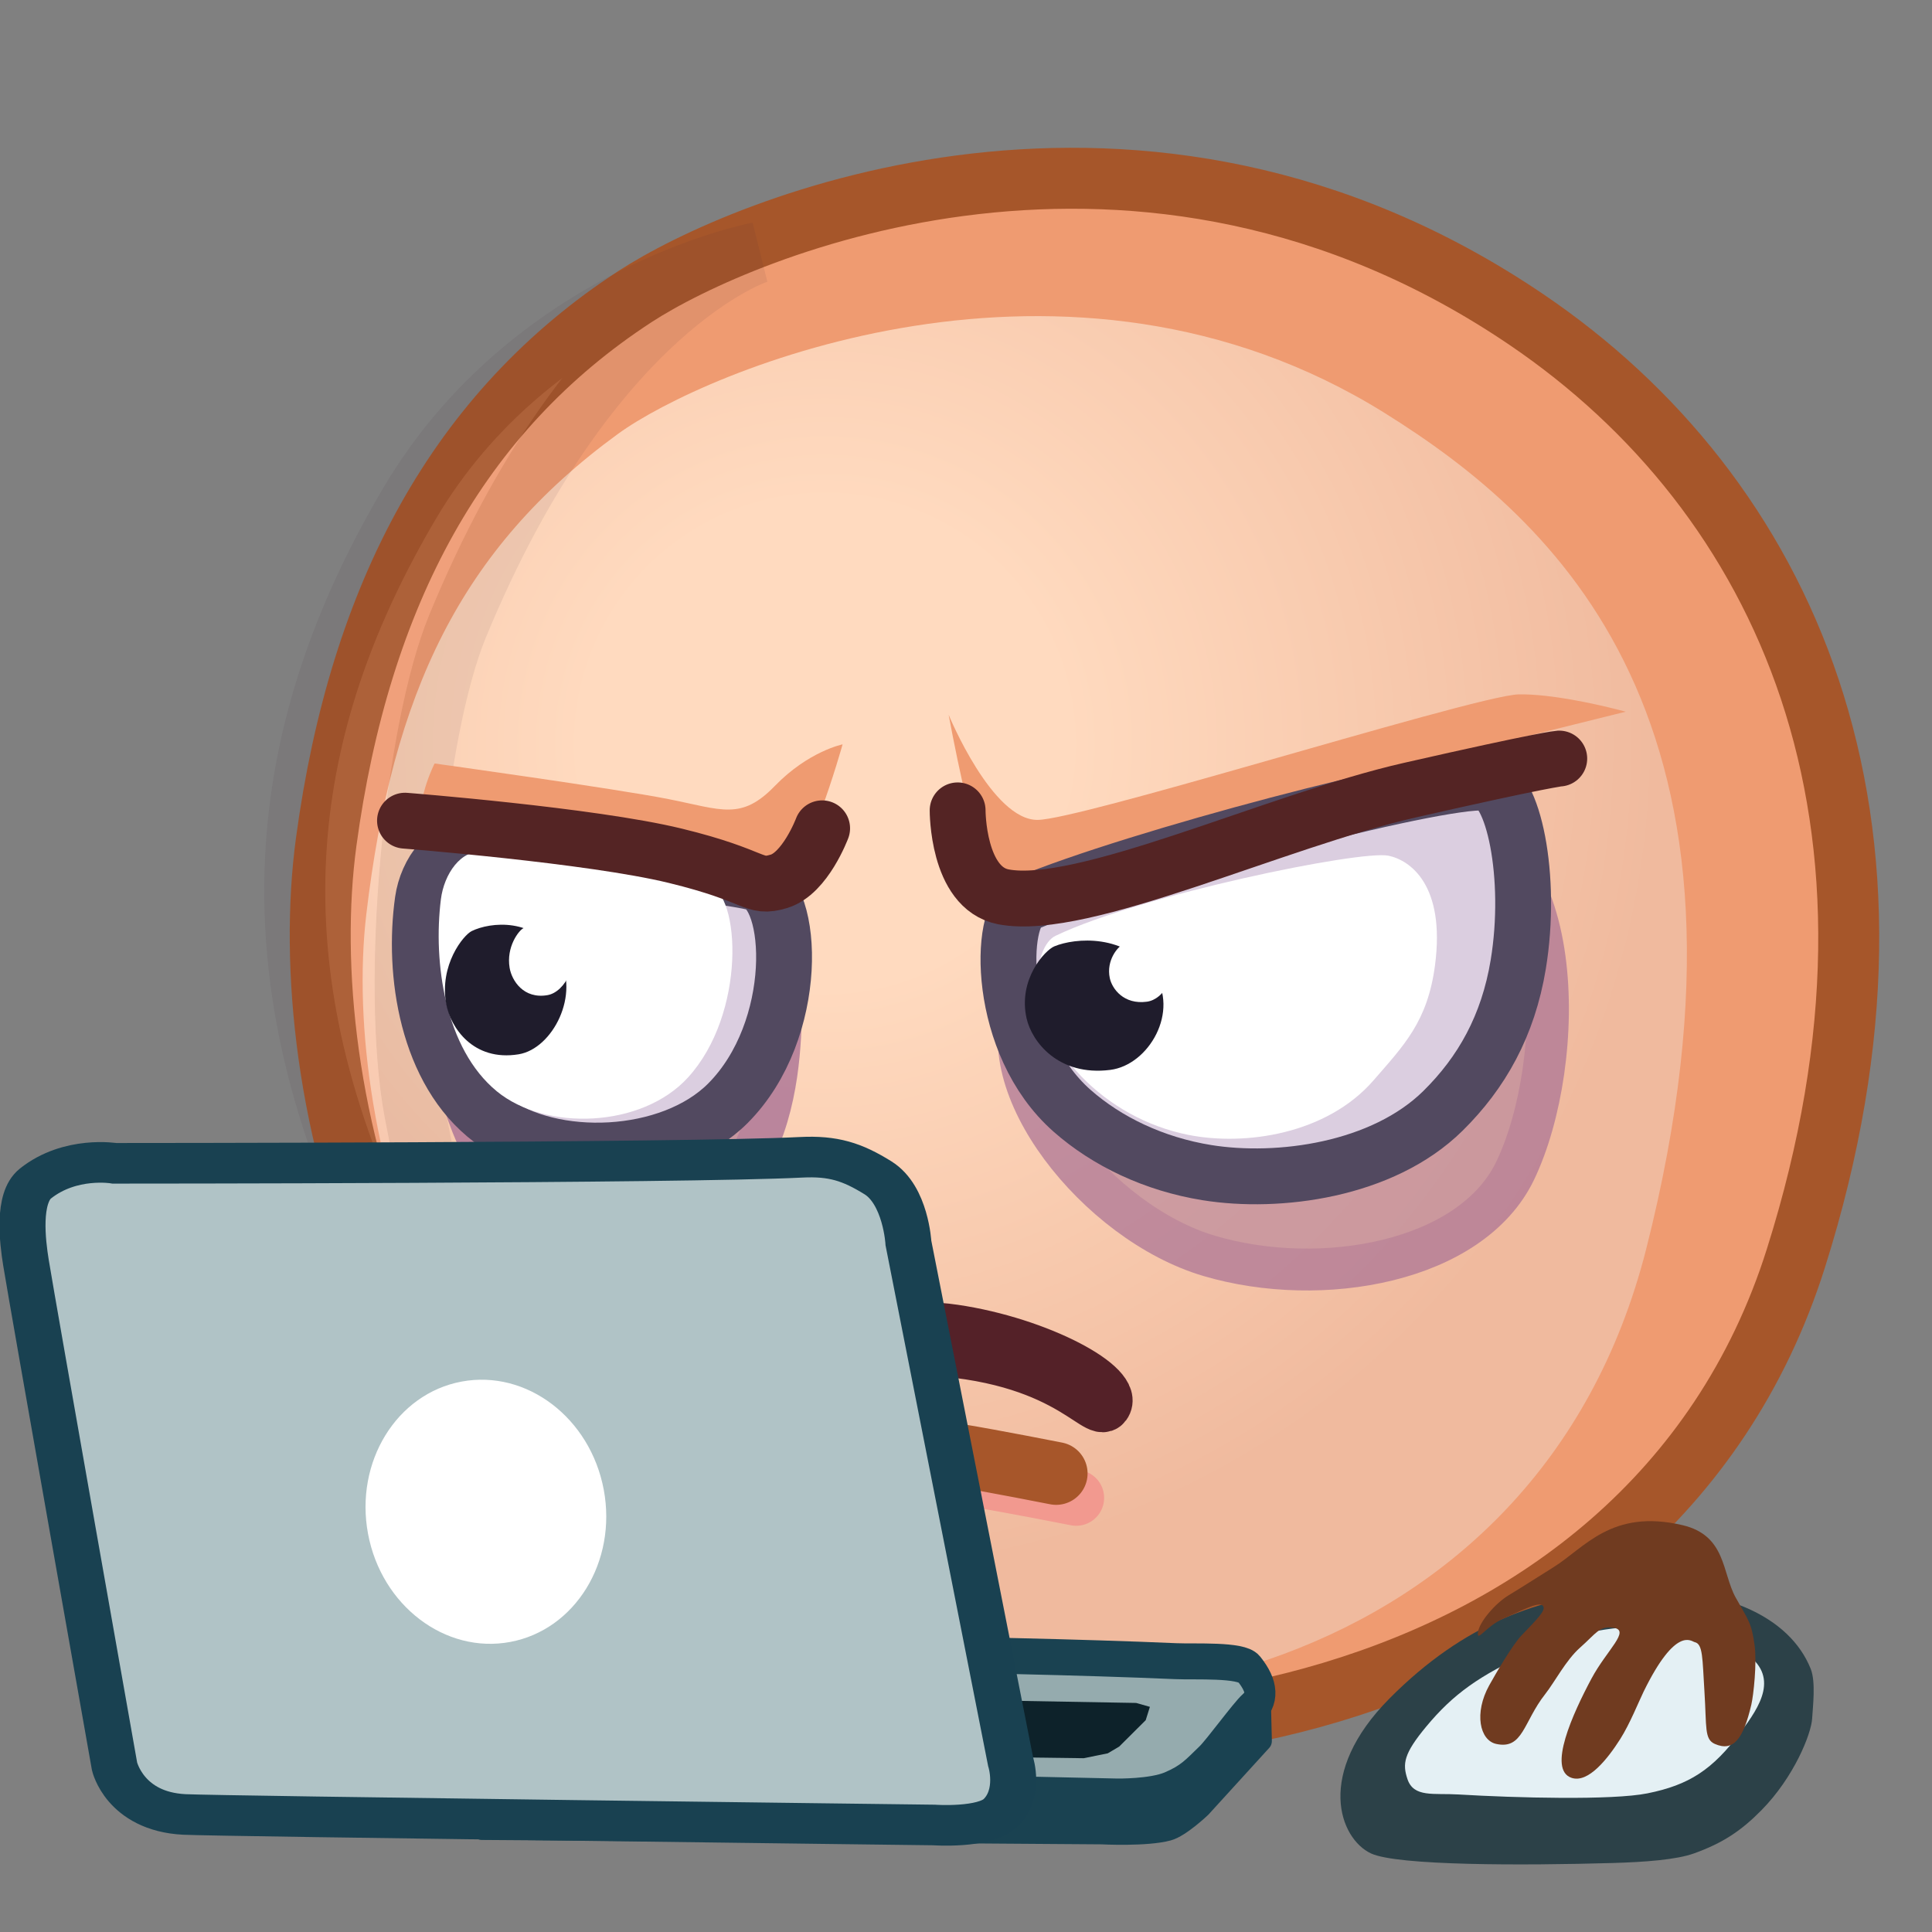 <svg xmlns="http://www.w3.org/2000/svg" xmlns:xlink="http://www.w3.org/1999/xlink" viewBox="0 0 512 512" width="512" height="512" style="width: 100%; height: 100%; transform: translate3d(0,0,0); content-visibility: visible;" preserveAspectRatio="xMidYMid meet"><rect x="0" y="0" width="512" height="512" fill="#808080" stroke="none"/><defs><clipPath id="__lottie_element_2"><rect width="512" height="512" x="0" y="0"></rect></clipPath><clipPath id="__lottie_element_5"><path d="M0,0 L1024,0 L1024,1024 L0,1024z"></path></clipPath><radialGradient id="__lottie_element_32" spreadMethod="pad" gradientUnits="userSpaceOnUse" cx="-11.051" cy="-27.326" r="150.522" fx="-11.051" fy="-27.326"><stop offset="29%" stop-color="rgb(255,218,191)"></stop><stop offset="65%" stop-color="rgb(248,202,174)"></stop><stop offset="100%" stop-color="rgb(240,186,158)"></stop></radialGradient></defs><g clip-path="url(#__lottie_element_2)"><g clip-path="url(#__lottie_element_5)" style="display: block;" transform="matrix(0.913,0,0,0.913,-311.083,-222.025)" opacity="1"><g style="display: block;" transform="matrix(1.602,-0.146,0.146,1.602,-1475.715,-406.298)" opacity="1"><g opacity="1" transform="matrix(1,0,0,1,1258.314,688.641)"></g><g opacity="1" transform="matrix(1,0,0,1,1258.314,688.641)"><path fill="rgb(239,155,113)" fill-opacity="1" d=" M-61.175,-120.395 C-94.762,-102.646 -115.501,-71.524 -125.608,-27.463 C-135.714,16.599 -124.3,95.086 -58.648,130.648 C-11.543,156.163 96.791,154.601 131.653,71.473 C163.893,-5.401 141.962,-66.095 98.67,-101.615 C33.399,-155.168 -41.058,-131.026 -61.175,-120.395z"></path><path stroke-linecap="butt" stroke-linejoin="miter" fill-opacity="0" stroke-miterlimit="10" stroke="rgb(166,86,42)" stroke-opacity="1" stroke-width="11" d=" M-61.175,-120.395 C-94.762,-102.646 -115.501,-71.524 -125.608,-27.463 C-135.714,16.599 -124.3,95.086 -58.648,130.648 C-11.543,156.163 96.791,154.601 131.653,71.473 C163.893,-5.401 141.962,-66.095 98.67,-101.615 C33.399,-155.168 -41.058,-131.026 -61.175,-120.395z"></path></g><g opacity="1" transform="matrix(1,0,0,1,1234.971,679.004)"><path fill="url(#__lottie_element_32)" fill-opacity="1" d=" M-43.19,-86.331 C-73.378,-68.262 -87.956,-43.39 -96.24,-4.177 C-104.525,35.036 -91.374,106.275 -34.909,134.703 C17.446,161.062 101.8,151.916 128.25,76.993 C160.954,-15.646 123.921,-55.614 94.926,-77.575 C41.178,-118.286 -26.753,-96.169 -43.19,-86.331z"></path></g><g opacity="0.08" transform="matrix(1,0,0,1,0,0)"><path fill="rgb(253,236,248)" fill-opacity="0.93" d=" M1219.994,562.372 C1219.994,562.372 1178.676,566.361 1153.2,601.783 C1127.724,637.205 1116.644,677.506 1134.5,729.529 C1145.793,762.429 1152.554,763.764 1152.554,763.764 C1152.554,763.764 1146.509,736.063 1144.175,711.053 C1142.019,687.954 1150.206,642.978 1159.881,624.502 C1188.904,569.076 1219.994,562.372 1219.994,562.372z"></path><path stroke-linecap="butt" stroke-linejoin="miter" fill-opacity="0" stroke-miterlimit="4" stroke="rgb(61,32,50)" stroke-opacity="1" stroke-width="11" d=" M1219.994,562.372 C1219.994,562.372 1178.676,566.361 1153.2,601.783 C1127.724,637.205 1116.644,677.506 1134.5,729.529 C1145.793,762.429 1152.554,763.764 1152.554,763.764 C1152.554,763.764 1146.509,736.063 1144.175,711.053 C1142.019,687.954 1150.206,642.978 1159.881,624.502 C1188.904,569.076 1219.994,562.372 1219.994,562.372z"></path></g></g><g style="display: block;" transform="matrix(2.026,-0.032,0.032,2.026,-1838.282,-863.281)" opacity="1"><g opacity="1" transform="matrix(1,0,0,1,1203.359,777.749)"><path stroke-linecap="round" stroke-linejoin="round" fill-opacity="0" stroke="rgb(242,153,143)" stroke-opacity="1" stroke-width="8" d=" M-13.092,1.913 C-14.032,1.579 -8.744,-2.208 -0.015,-0.63 C5.171,0.308 14.032,2.208 14.032,2.208"></path></g><g opacity="1" transform="matrix(1,0,0,1,1200.543,774.206)"><path stroke-linecap="round" stroke-linejoin="round" fill-opacity="0" stroke="rgb(167,86,42)" stroke-opacity="1" stroke-width="9" d=" M-13.092,1.913 C-14.032,1.579 -8.744,-2.208 -0.015,-0.63 C5.171,0.308 14.032,2.208 14.032,2.208"></path></g><g opacity="1" transform="matrix(1,0,0,1,0,0)"><path fill="rgb(84,36,36)" fill-opacity="0.93" d=" M1200.28,755.486 C1188.07,753.505 1179.25,759.472 1179.25,759.472 C1179.25,759.472 1167.776,763.73 1171.366,765.494 C1174.817,767.19 1177.601,758.058 1193.006,758.425 C1215.678,758.965 1220.354,768.884 1221.923,766.846 C1224.123,763.989 1212.49,757.467 1200.28,755.486z"></path><path stroke-linecap="butt" stroke-linejoin="miter" fill-opacity="0" stroke-miterlimit="4" stroke="rgb(84,33,40)" stroke-opacity="1" stroke-width="7" d=" M1200.28,755.486 C1188.07,753.505 1179.25,759.472 1179.25,759.472 C1179.25,759.472 1167.776,763.73 1171.366,765.494 C1174.817,767.19 1177.601,758.058 1193.006,758.425 C1215.678,758.965 1220.354,768.884 1221.923,766.846 C1224.123,763.989 1212.49,757.467 1200.28,755.486z"></path></g></g><g style="display: block;" transform="matrix(2.026,-0.032,0.032,2.026,-1838.282,-863.281)" opacity="1"><g opacity="0.8" transform="matrix(1,0,0,1,0,0)"><path fill="rgb(188,137,155)" fill-opacity="1" d=" M1150.48,695.845 C1150.48,695.845 1129.464,698.561 1128.723,705.078 C1126.867,721.41 1138.294,746.427 1153.02,743.425 C1178.601,738.209 1175.558,710.953 1176.492,705.954 C1177.426,700.955 1150.48,695.845 1150.48,695.845z"></path><path stroke-linecap="butt" stroke-linejoin="miter" fill-opacity="0" stroke-miterlimit="4" stroke="rgb(170,114,149)" stroke-opacity="1" stroke-width="6" d=" M1150.48,695.845 C1150.48,695.845 1129.464,698.561 1128.723,705.078 C1126.867,721.41 1138.294,746.427 1153.02,743.425 C1178.601,738.209 1175.558,710.953 1176.492,705.954 C1177.426,700.955 1150.48,695.845 1150.48,695.845z"></path></g><g opacity="0.713" transform="matrix(1,0,0,1,0,0)"><path fill="rgb(188,137,155)" fill-opacity="1" d=" M1270,684.101 C1250.5,683.101 1220.605,690.56 1211.5,708.601 C1205.553,720.385 1221,740.601 1237,745.601 C1253,750.601 1274.5,747.101 1281,734.101 C1288.71,718.68 1289.5,685.101 1270,684.101z"></path><path stroke-linecap="butt" stroke-linejoin="miter" fill-opacity="0" stroke-miterlimit="4" stroke="rgb(170,114,149)" stroke-opacity="1" stroke-width="6" d=" M1270,684.101 C1250.5,683.101 1220.605,690.56 1211.5,708.601 C1205.553,720.385 1221,740.601 1237,745.601 C1253,750.601 1274.5,747.101 1281,734.101 C1288.71,718.68 1289.5,685.101 1270,684.101z"></path></g><g opacity="1" transform="matrix(1,0,0,1,0,0)"><path fill="rgb(219,206,224)" fill-opacity="1" d="M0 0"></path><path stroke-linecap="butt" stroke-linejoin="miter" fill-opacity="0" stroke-miterlimit="4" stroke="rgb(82,73,96)" stroke-opacity="1" stroke-width="6" d="M0 0"></path></g><g opacity="1" transform="matrix(1,0,0,1,0,0)"><path fill="rgb(255,0,0)" fill-opacity="1" d="M0 0"></path></g><g opacity="1" transform="matrix(1,0,0,1,1155.17,681.261)"><path fill="rgb(239,155,113)" fill-opacity="1" d=" M-28.018,-7.943 C-28.018,-7.943 -2.227,-3.947 5.401,-2.313 C13.029,-0.678 15.753,0.957 20.657,-3.947 C25.56,-8.851 30.464,-9.759 30.464,-9.759 C30.464,-9.759 24.67,9.758 21.029,9.716 C17.388,9.675 4.311,4.226 1.042,3.681 C-2.227,3.136 -29.931,4.921 -30.198,0.775 C-30.464,-3.371 -28.018,-7.943 -28.018,-7.943z"></path></g><g opacity="1" transform="matrix(1,0,0,1,1249.385,680.9)"><path fill="rgb(239,155,113)" fill-opacity="1" d=" M-48.494,-13.394 C-48.494,-13.394 -42.5,1.863 -35.962,1.863 C-32.943,1.863 -19.242,-1.736 -4.775,-5.612 C12.097,-10.132 30.011,-15.029 33.237,-15.029 C34.378,-15.029 35.637,-14.93 36.929,-14.77 C38.307,-14.599 39.722,-14.359 41.068,-14.095 C42.134,-13.886 43.156,-13.662 44.084,-13.445 C45.973,-13.004 47.468,-12.595 48.127,-12.409 C48.365,-12.342 48.494,-12.304 48.494,-12.304 C48.494,-12.304 -3.269,-0.317 -3.269,-0.317 C-3.269,-0.317 -40.176,15.028 -42.701,10.625 C-45.225,6.222 -48.494,-13.394 -48.494,-13.394z"></path></g><g opacity="1" transform="matrix(1,0,0,1,1245.57,706.123)"><path fill="rgb(219,206,224)" fill-opacity="1" d=" M-34.034,-11.398 C-18.303,-17.683 24.909,-28.353 32.084,-27.686 C36.015,-27.32 38.616,-14.094 36.341,-1.561 C34.75,7.202 30.869,13.839 25.229,19.229 C16.439,27.631 1.478,29.353 -8.719,27.547 C-16.278,26.208 -22.978,22.861 -27.911,18.366 C-38.615,8.612 -37.986,-9.819 -34.034,-11.398z"></path><path stroke-linecap="butt" stroke-linejoin="miter" fill-opacity="0" stroke-miterlimit="10" stroke="rgb(82,73,96)" stroke-opacity="1" stroke-width="8" d=" M-34.034,-11.398 C-18.303,-17.683 24.909,-28.353 32.084,-27.686 C36.015,-27.32 38.616,-14.094 36.341,-1.561 C34.75,7.202 30.869,13.839 25.229,19.229 C16.439,27.631 1.478,29.353 -8.719,27.547 C-16.278,26.208 -22.978,22.861 -27.911,18.366 C-38.615,8.612 -37.986,-9.819 -34.034,-11.398z"></path></g><g opacity="1" transform="matrix(1,0,0,1,1240.927,703.96)"><path fill="rgb(255,255,255)" fill-opacity="1" d=" M-25.231,-4.553 C-12.895,-10.221 18.636,-16.163 22.639,-15.275 C25.7,-14.596 30.761,-10.977 29.059,0.533 C27.869,8.58 24.411,11.934 20.011,16.851 C13.153,24.516 1.392,25.993 -6.646,24.26 C-12.604,22.974 -17.902,19.849 -21.816,15.681 C-30.31,6.635 -28.33,-3.129 -25.231,-4.553z"></path></g><g opacity="1" transform="matrix(1,0,0,1,1151.274,707.913)"><path fill="rgb(219,206,224)" fill-opacity="1" d=" M-26.125,-14.964 C-25.491,-19.001 -22.444,-23.198 -18.226,-22.638 C-6.73,-21.113 17.328,-17.927 21.466,-16.793 C27.166,-15.232 27.747,4.382 17.141,14.718 C8.754,22.891 -8.336,23.198 -16.829,16.58 C-25.913,9.503 -27.746,-4.644 -26.125,-14.964z"></path><path stroke-linecap="butt" stroke-linejoin="miter" fill-opacity="0" stroke-miterlimit="10" stroke="rgb(82,73,96)" stroke-opacity="1" stroke-width="8" d=" M-26.125,-14.964 C-25.491,-19.001 -22.444,-23.198 -18.226,-22.638 C-6.73,-21.113 17.328,-17.927 21.466,-16.793 C27.166,-15.232 27.747,4.382 17.141,14.718 C8.754,22.891 -8.336,23.198 -16.829,16.58 C-25.913,9.503 -27.746,-4.644 -26.125,-14.964z"></path></g><g opacity="1" transform="matrix(1,0,0,1,1148.851,705.91)"><path fill="rgb(255,255,255)" fill-opacity="1" d=" M-21.103,-13.135 C-20.603,-16.669 -18.159,-20.335 -14.757,-19.832 C-5.486,-18.463 13.916,-15.604 17.255,-14.599 C21.855,-13.215 22.381,3.963 13.861,12.982 C7.124,20.115 -6.652,20.335 -13.518,14.515 C-20.861,8.292 -22.38,-4.103 -21.103,-13.135z"></path></g><g opacity="1" transform="matrix(1.31,0,0,1.31,-352.565,-218.836)"><g opacity="1" transform="matrix(1,0,0,1,0,0)"><g opacity="1" transform="matrix(1,0,0,1,1137.414,705.835)"><path fill="rgb(31,28,44)" fill-opacity="1" d=" M-4.086,-6.416 C-2.077,-7.358 2.806,-7.877 5.352,-3.44 C7.703,0.656 4.574,6.588 0.828,7.141 C-4.167,7.877 -6.588,4.065 -7.007,1.497 C-7.703,-2.767 -5.007,-5.984 -4.086,-6.416z"></path></g><g opacity="1" transform="matrix(1,0,0,1,1141.088,702.682)"><path fill="rgb(255,255,255)" fill-opacity="1" d=" M-2.128,-3.474 C-1.072,-3.991 1.49,-4.287 2.813,-1.884 C4.035,0.334 2.378,3.565 0.412,3.875 C-2.21,4.288 -3.469,2.225 -3.682,0.831 C-4.036,-1.482 -2.612,-3.237 -2.128,-3.474z"></path></g></g></g><g opacity="1" transform="matrix(1,0,0,1,1152.648,686.742)"><path stroke-linecap="round" stroke-linejoin="round" fill-opacity="0" stroke="rgb(84,36,36)" stroke-opacity="1" stroke-width="8" d=" M-29.866,-5.299 C-29.866,-5.299 -3.252,-2.788 8.738,0.331 C20.727,3.45 19.758,5.299 23.55,4.237 C27.343,3.175 29.866,-3.261 29.866,-3.261"></path></g><g opacity="1" transform="matrix(1.19,0,0,1.19,-233.694,-135.256)"><g opacity="1" transform="matrix(1,0,0,1,0,0)"><g opacity="1" transform="matrix(1,0,0,1,1223.076,709.775)"><path fill="rgb(31,28,44)" fill-opacity="1" d=" M-5.256,-7.115 C-2.755,-8.101 3.366,-8.558 6.667,-3.634 C9.715,0.913 5.923,7.346 1.231,7.865 C-5.027,8.557 -8.155,4.32 -8.741,1.494 C-9.715,-3.198 -6.402,-6.663 -5.256,-7.115z"></path></g><g opacity="1" transform="matrix(1,0,0,1,1228.325,705.881)"><path fill="rgb(255,255,255)" fill-opacity="1" d=" M-2.325,-3.269 C-1.21,-3.729 1.516,-3.954 2.974,-1.692 C4.32,0.397 2.617,3.37 0.527,3.62 C-2.26,3.954 -3.642,2.008 -3.896,0.707 C-4.319,-1.453 -2.836,-3.058 -2.325,-3.269z"></path></g></g></g><g opacity="1" transform="matrix(1,0,0,1,1244.995,685.611)"><path stroke-linecap="round" stroke-linejoin="round" fill-opacity="0" stroke="rgb(84,36,36)" stroke-opacity="1" stroke-width="8" d=" M-43.034,-4.395 C-43.034,-4.395 -43.258,6.723 -36.676,8.095 C-25.362,10.453 2.391,-2.17 21.796,-6.269 C41.201,-10.367 43.258,-10.453 43.258,-10.453"></path></g></g><g style="display: block;" transform="matrix(0.75,0,0,0.87,-185.875,-106.65)" opacity="1"><g opacity="1" transform="matrix(1,0,0,1,1111.168,987.803)"><path fill="rgb(26,66,81)" fill-opacity="1" d=" M-158.033,-10.306 C-158.033,-10.306 35.971,-14.799 35.971,-14.799 C35.971,-14.799 79.514,-23.447 79.514,-23.447 C79.514,-23.447 80.033,-4.865 80.033,-4.865 C80.033,-4.865 56.52,17.38 56.52,17.38 C56.52,17.38 48.437,24.057 43.378,25.242 C34.709,27.273 17.335,26.477 17.335,26.477 C17.335,26.477 -222.679,25.006 -222.679,25.006 C-222.679,25.006 -158.033,-10.306 -158.033,-10.306z"></path><path stroke-linecap="round" stroke-linejoin="round" fill-opacity="0" stroke="rgb(26,66,81)" stroke-opacity="1" stroke-width="6.332" d=" M-158.033,-10.306 C-158.033,-10.306 35.971,-14.799 35.971,-14.799 C35.971,-14.799 79.514,-23.447 79.514,-23.447 C79.514,-23.447 80.033,-4.865 80.033,-4.865 C80.033,-4.865 56.52,17.38 56.52,17.38 C56.52,17.38 48.437,24.057 43.378,25.242 C34.709,27.273 17.335,26.477 17.335,26.477 C17.335,26.477 -222.679,25.006 -222.679,25.006 C-222.679,25.006 -158.033,-10.306 -158.033,-10.306z"></path></g><g opacity="1" transform="matrix(1,0,0,1,1098.364,986.713)"><path fill="rgb(149,171,174)" fill-opacity="1" d=" M87.126,-27.786 C92.789,-21.685 92.327,-17.648 88.533,-14.717 C85.4,-12.296 75.156,-0.104 71.902,2.596 C66.436,7.131 64.136,9.602 56.549,12.383 C49.541,14.951 36.158,14.778 36.158,14.778 C36.158,14.778 -197.882,10.306 -197.882,10.306 C-197.882,10.306 -138.068,-33.751 -138.068,-33.751 C-138.068,-33.751 -14.768,-33.139 58.817,-30.382 C66.273,-30.103 84.137,-31.007 87.126,-27.786z"></path><path stroke-linecap="round" stroke-linejoin="round" fill-opacity="0" stroke="rgb(26,66,81)" stroke-opacity="1" stroke-width="12" d=" M87.126,-27.786 C92.789,-21.685 92.327,-17.648 88.533,-14.717 C85.4,-12.296 75.156,-0.104 71.902,2.596 C66.436,7.131 64.136,9.602 56.549,12.383 C49.541,14.951 36.158,14.778 36.158,14.778 C36.158,14.778 -197.882,10.306 -197.882,10.306 C-197.882,10.306 -138.068,-33.751 -138.068,-33.751 C-138.068,-33.751 -14.768,-33.139 58.817,-30.382 C66.273,-30.103 84.137,-31.007 87.126,-27.786z"></path></g><g opacity="1" transform="matrix(1,0,0,1,0,0)"><path fill="rgb(13,34,42)" fill-opacity="1" d=" M1000.5,968.122 C1000.5,968.122 974.5,987.09 974.5,987.09 C974.5,987.09 1121.501,988.708 1121.501,988.708 C1121.501,988.708 1130.833,987.09 1130.833,987.09 C1130.833,987.09 1135.279,984.83 1135.279,984.83 C1135.279,984.83 1145.544,976.019 1145.544,976.019 C1145.544,976.019 1147.167,971.571 1147.167,971.571 C1147.167,971.571 1141.836,970.269 1141.836,970.269 C1141.836,970.269 1000.5,968.122 1000.5,968.122z"></path></g></g><g style="display: block;" transform="matrix(1.21,0,0,1.217,441,455)" opacity="1"><g opacity="1" transform="matrix(1,0,0,1,0,0)"><path fill="rgb(44,65,72)" fill-opacity="1" d=" M305,205.5 C286.5,207 268.5,213 250.5,231 C232.5,249 238.5,264.5 246,268 C252.311,270.945 282.531,270.909 303.979,270.29 C311.725,270.066 319.245,269.52 323.5,268 C330.5,265.5 334.872,262.547 339.684,257.691 C347.477,249.827 351.629,239.508 351.839,235.827 C352,233 352.746,227.114 351.5,224 C346.5,211.5 329.998,203.473 305,205.5z"></path></g><g opacity="1" transform="matrix(1,0,0,1,0,0)"><path fill="rgb(228,240,244)" fill-opacity="1" d=" M335.5,220 C326.25,214 306.25,210 284.25,220 C271.954,225.589 265.75,230 259.289,237.723 C253.832,244.245 253.546,246.638 254.75,250.25 C256.25,254.75 261.04,253.588 267.007,253.945 C280.75,254.767 303.899,255.363 312.326,253.678 C322.326,251.678 327.949,248.069 334.75,239 C339.25,233 344.259,225.682 335.5,220z"></path></g></g><g style="display: block;" transform="matrix(0.856,0.018,-0.021,0.969,536.5,512.001)" opacity="1"><g opacity="1" transform="matrix(1,0,0,1,0,0)"><path fill="rgb(112,59,32)" fill-opacity="1" d=" M346,173 C321.791,168.481 313,180.5 302.5,186.5 C298.75,188.643 292.327,192.49 287.744,195.041 C283.06,197.648 277.753,203.467 277.5,206.5 C277.254,209.454 280.157,204.528 286.065,202.1 C293,199.25 298.485,196.473 299.5,198.25 C300.224,199.518 297.553,202.007 292.296,207.049 C289.406,209.82 284.015,218.355 281.742,222.164 C276.734,230.556 278.89,238.705 284.524,239.688 C293.668,241.283 293.551,232.924 300.75,224.478 C303.928,220.749 307.546,214.168 312.19,210.371 C317.776,205.804 318.595,203.676 323.317,204.152 C329.464,204.772 321.318,210.849 316.346,219.512 C310.313,230.023 301.981,247.059 310.318,249.369 C316.03,250.952 322.452,243.386 326.526,237.447 C329.677,232.854 332.6,225.965 334.12,223.069 C344.62,203.069 349.94,207.782 351.043,207.962 C353.888,208.427 353.764,212.773 354.723,222.73 C355.755,233.44 354.99,237.004 358.655,238.323 C364.905,240.573 368.21,236.816 370.71,226.316 C371.382,223.495 372.335,213.804 371.375,208.499 C370.132,201.631 369.055,201.081 364.629,194.375 C359.748,186.98 360.982,175.796 346,173z"></path></g></g><g style="display: block;" transform="matrix(1,0,0,1,508,582)" opacity="1"><g opacity="1" transform="matrix(0.989,0,0,0.873,22.234,28.094)"><path fill="rgb(176,195,198)" fill-opacity="1" d=" M-158,-33.5 C-158,-33.5 -171,-36 -181.222,-26.771 C-186.555,-21.956 -185,-7.5 -184,-0.5 C-181.941,13.914 -158,167 -158,167 C-158,167 -155,182 -137.5,183 C-127.466,183.573 82.5,186.5 82.5,186.5 C82.5,186.5 97.204,187.696 102,182.5 C108,176 105,165.5 105,165.5 C105,165.5 75,-7 75,-7 C75,-7 74.239,-22.927 66.052,-28.687 C58.5,-34 52.921,-36.038 43.5,-35.5 C8.5,-33.5 -158,-33.5 -158,-33.5z"></path><path stroke-linecap="butt" stroke-linejoin="miter" fill-opacity="0" stroke-miterlimit="4" stroke="rgb(25,65,81)" stroke-opacity="1" stroke-width="13.5" d=" M-158,-33.5 C-158,-33.5 -171,-36 -181.222,-26.771 C-186.555,-21.956 -185,-7.5 -184,-0.5 C-181.941,13.914 -158,167 -158,167 C-158,167 -155,182 -137.5,183 C-127.466,183.573 82.5,186.5 82.5,186.5 C82.5,186.5 97.204,187.696 102,182.5 C108,176 105,165.5 105,165.5 C105,165.5 75,-7 75,-7 C75,-7 74.239,-22.927 66.052,-28.687 C58.5,-34 52.921,-36.038 43.5,-35.5 C8.5,-33.5 -158,-33.5 -158,-33.5z"></path></g><g opacity="1" transform="matrix(1.215,-0.227,0.227,1.215,-26.236,99.992)"><path fill="rgb(255,255,255)" fill-opacity="1" d=" M0,-31.101 C15.54,-31.101 28.158,-17.165 28.158,0 C28.158,17.165 15.54,31.101 0,31.101 C-15.54,31.101 -28.158,17.165 -28.158,0 C-28.158,-17.165 -15.54,-31.101 0,-31.101z"></path></g></g><g style="display: block;" transform="matrix(1.059,-0.208,0.201,1.021,452.584,573.044)" opacity="1"></g></g></g></svg>